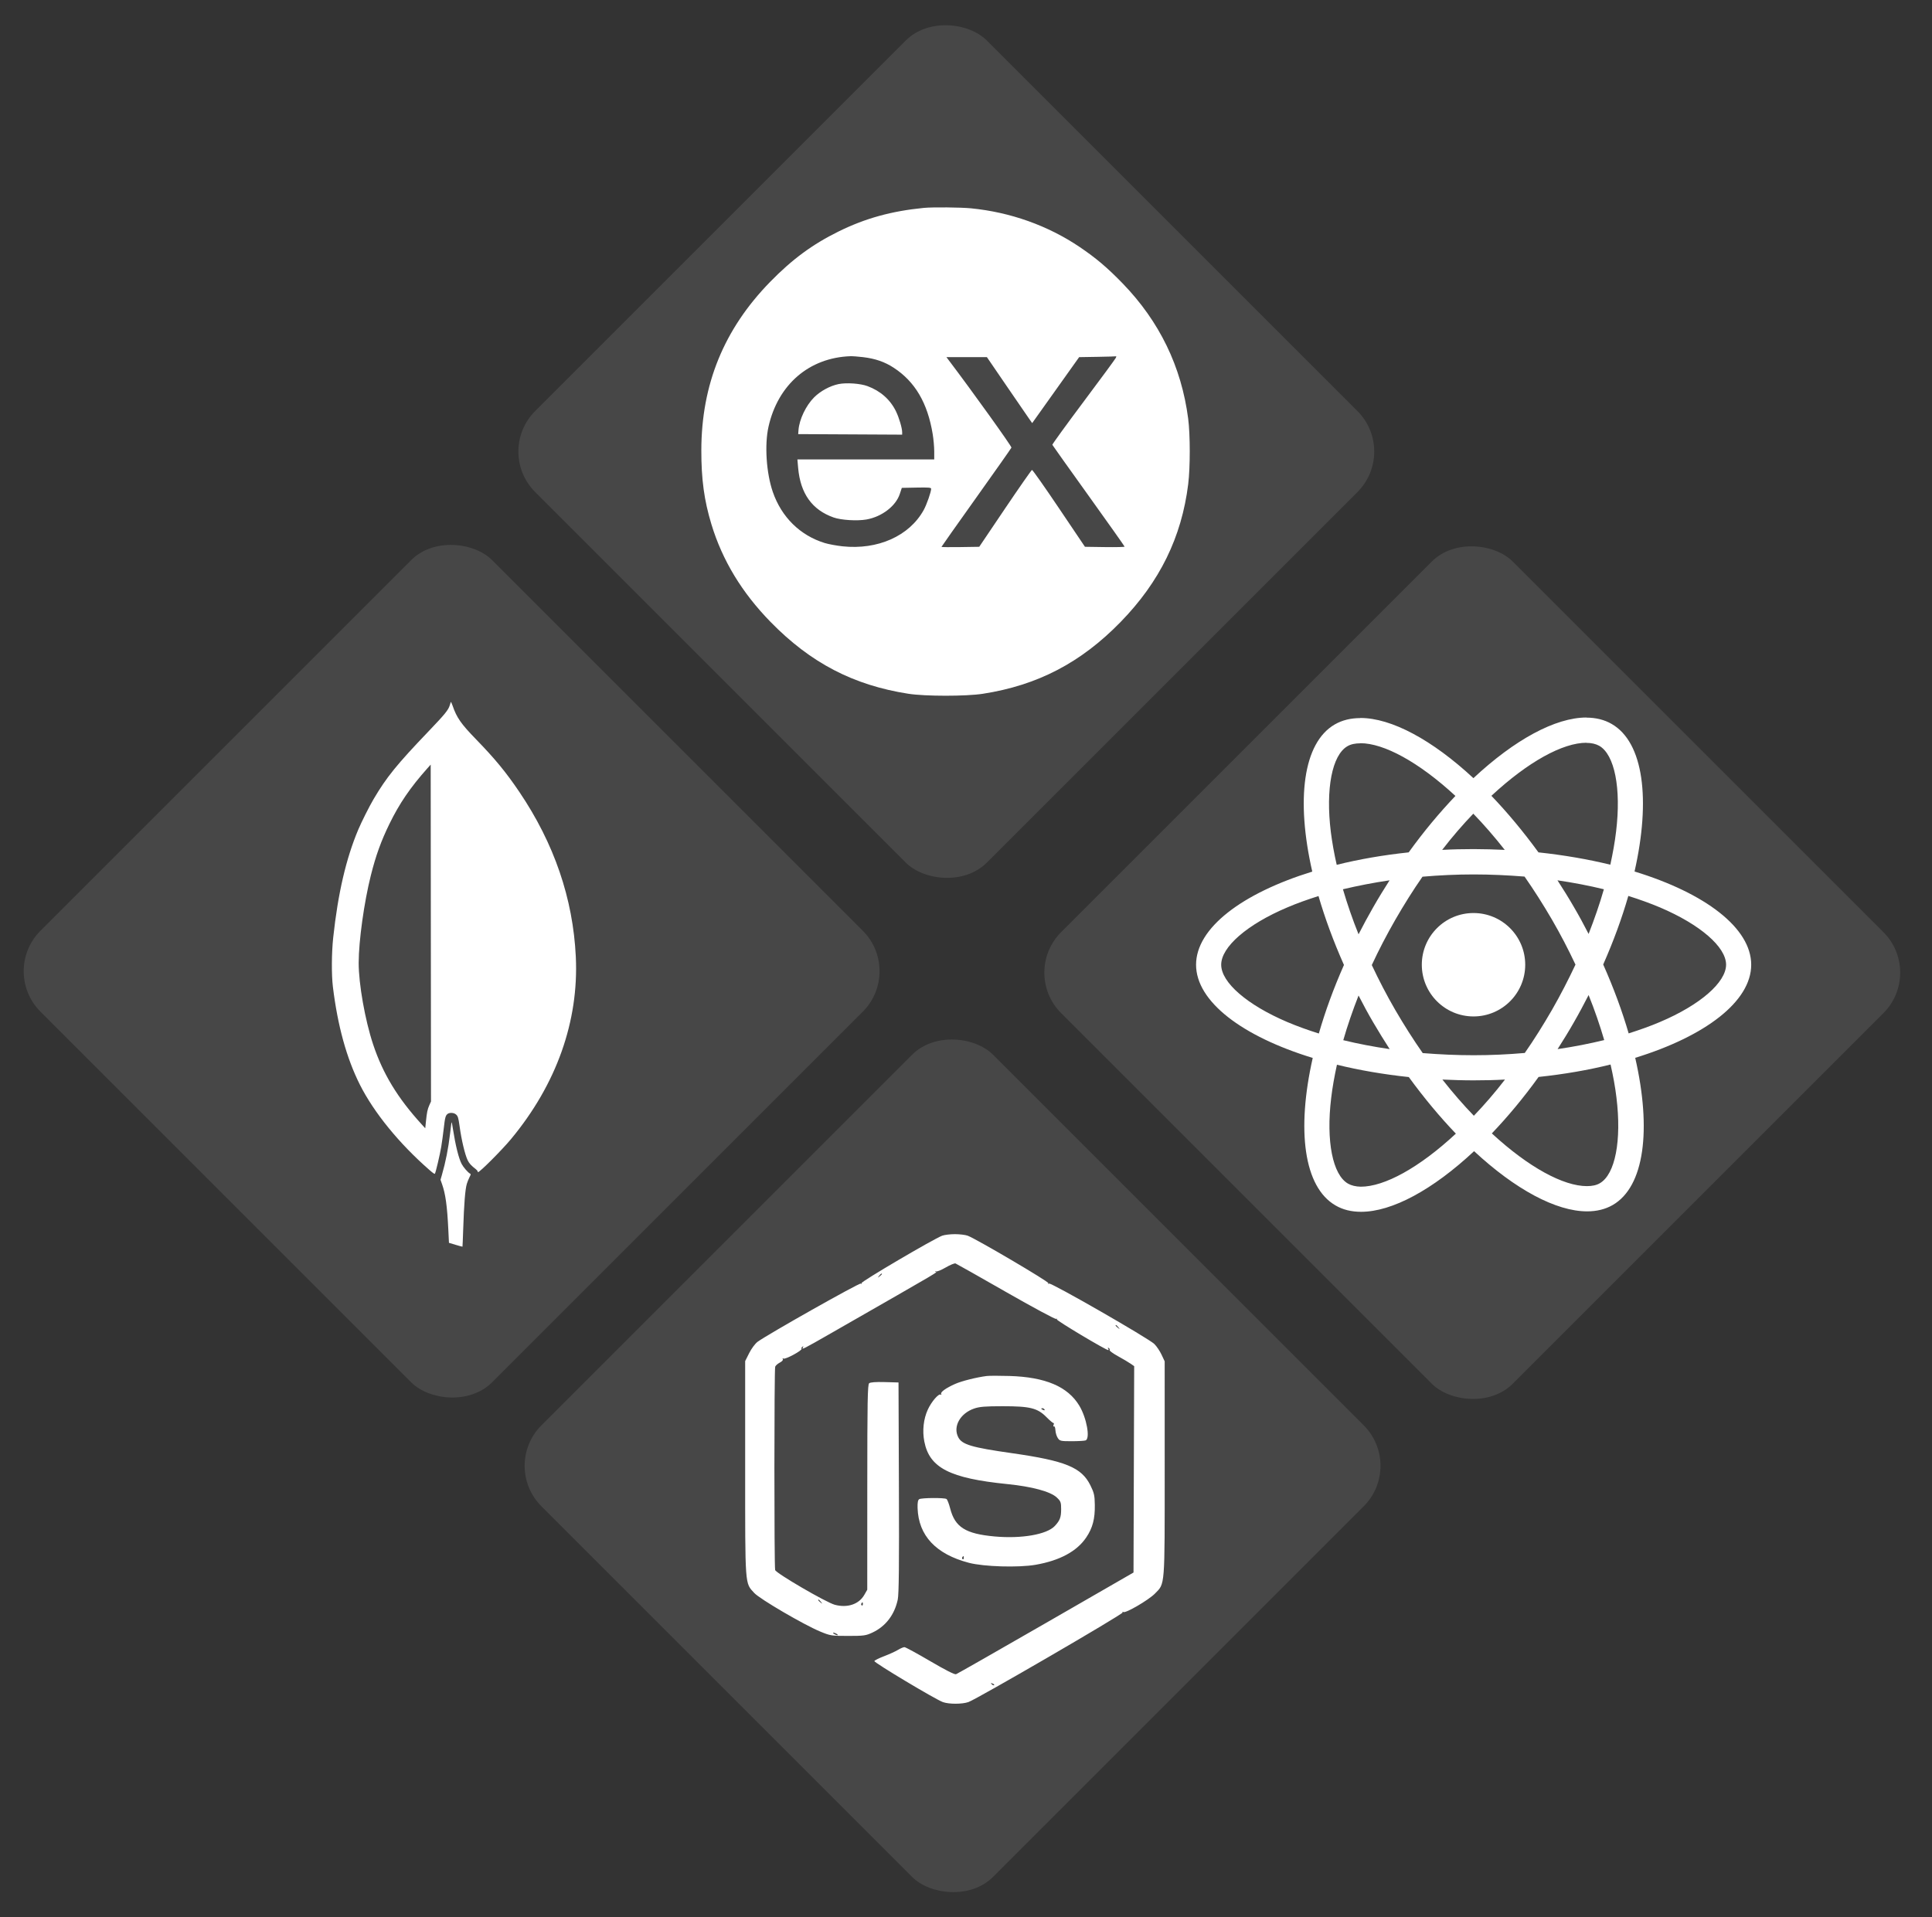 <svg width="135" height="134" viewBox="0 0 135 134" fill="none" xmlns="http://www.w3.org/2000/svg">
<rect x="0" y="0" width="135" height="134" fill="#333333" stroke="none"/>
<rect y="67.875" width="44.63" height="44.63" rx="4" transform="rotate(-45 0 67.875)" fill="white" fill-opacity="0.1"/>
<path fill-rule="evenodd" clip-rule="evenodd" d="M31.498 49.066C31.487 49.098 31.457 49.195 31.431 49.281C31.33 49.62 31.105 49.898 29.951 51.104C27.726 53.429 27.006 54.318 26.107 55.845C25.804 56.36 25.268 57.425 25.035 57.977C24.181 59.999 23.614 62.442 23.282 65.534C23.169 66.589 23.159 68.13 23.261 68.963C23.594 71.691 24.217 73.953 25.145 75.801C26.127 77.754 27.899 79.928 30.015 81.774C30.286 82.01 30.368 82.063 30.393 82.019C30.456 81.906 30.738 80.702 30.831 80.15C30.883 79.84 30.963 79.254 31.009 78.849C31.094 78.096 31.134 77.948 31.286 77.841C31.426 77.743 31.716 77.762 31.854 77.879C31.998 78.001 32.03 78.104 32.112 78.697C32.245 79.663 32.484 80.675 32.676 81.081C32.782 81.305 32.931 81.468 33.253 81.714C33.319 81.764 33.372 81.83 33.372 81.86C33.372 81.891 33.388 81.916 33.407 81.916C33.532 81.916 35.079 80.365 35.704 79.612C38.882 75.786 40.451 71.371 40.235 66.863C40.04 62.793 38.722 58.946 36.291 55.347C35.358 53.967 34.591 53.035 33.275 51.68C32.215 50.59 31.909 50.151 31.626 49.319C31.566 49.145 31.51 49.033 31.498 49.066ZM30.002 77.234C29.871 77.526 29.828 77.734 29.762 78.384L29.715 78.852L29.466 78.579C27.783 76.737 26.751 75.037 26.069 72.981C25.508 71.291 25.059 68.75 25.063 67.285C25.067 65.745 25.442 63.055 25.913 61.18C26.262 59.791 26.625 58.785 27.207 57.59C27.911 56.148 28.66 55.049 29.862 53.697L30.095 53.436L30.105 65.208L30.116 76.98L30.002 77.234ZM31.536 78.522C31.523 78.618 31.485 78.925 31.452 79.204C31.325 80.276 31.143 81.196 30.876 82.123L30.781 82.452L30.89 82.761C31.131 83.446 31.245 84.272 31.325 85.899L31.371 86.858L31.838 86.998C32.095 87.075 32.31 87.133 32.316 87.127C32.322 87.121 32.344 86.591 32.365 85.95C32.425 84.118 32.504 83.128 32.62 82.735C32.654 82.617 32.735 82.417 32.798 82.29C32.908 82.072 32.91 82.057 32.843 82.021C32.697 81.943 32.38 81.577 32.26 81.349C32.053 80.957 31.833 80.073 31.647 78.892C31.57 78.404 31.558 78.365 31.536 78.522Z" fill="white"/>
<rect x="34.566" y="31.558" width="44.63" height="44.63" rx="4" transform="rotate(-45 34.566 31.558)" fill="white" fill-opacity="0.1"/>
<path fill-rule="evenodd" clip-rule="evenodd" d="M64.557 14.529C62.292 14.751 60.459 15.258 58.593 16.179C56.767 17.08 55.356 18.12 53.813 19.701C50.59 23.003 49.016 26.854 49.006 31.459C49.002 33.491 49.202 34.962 49.71 36.639C50.475 39.162 51.841 41.416 53.849 43.471C56.643 46.329 59.628 47.885 63.473 48.485C64.644 48.668 67.502 48.669 68.678 48.486C72.507 47.892 75.536 46.312 78.311 43.46C81.04 40.657 82.567 37.539 83.026 33.839C83.172 32.66 83.171 30.381 83.024 29.253C82.551 25.618 81.019 22.461 78.439 19.8C77.374 18.702 76.57 18.022 75.433 17.256C73.213 15.76 70.595 14.829 67.852 14.559C67.128 14.488 65.163 14.47 64.557 14.529ZM60.294 24.958C61.16 25.061 61.815 25.287 62.447 25.699C63.942 26.674 64.816 28.163 65.173 30.339C65.232 30.697 65.28 31.242 65.28 31.55L65.28 32.109H60.5H55.719L55.77 32.693C55.927 34.492 56.745 35.636 58.253 36.166C58.781 36.351 59.889 36.419 60.536 36.307C61.61 36.12 62.59 35.374 62.871 34.53L63.015 34.096L64.039 34.076C64.886 34.06 65.064 34.074 65.064 34.159C65.064 34.38 64.751 35.272 64.541 35.65C63.536 37.462 61.331 38.445 58.866 38.18C58.454 38.135 57.898 38.032 57.632 37.951C55.911 37.424 54.607 36.141 53.999 34.375C53.546 33.058 53.416 31.085 53.7 29.821C54.363 26.871 56.54 24.997 59.426 24.894C59.567 24.889 59.957 24.918 60.294 24.958ZM77.974 25.002C77.95 25.067 76.935 26.448 75.719 28.071C74.504 29.695 73.52 31.052 73.533 31.086C73.547 31.12 74.688 32.724 76.07 34.651C77.452 36.577 78.582 38.176 78.582 38.203C78.582 38.231 77.959 38.245 77.197 38.234L75.812 38.214L73.998 35.521C73.001 34.039 72.152 32.834 72.112 32.842C72.072 32.849 71.226 34.062 70.232 35.535L68.425 38.214L67.106 38.234C66.38 38.245 65.786 38.239 65.786 38.22C65.786 38.202 66.878 36.656 68.211 34.785C69.545 32.914 70.654 31.337 70.675 31.282C70.705 31.203 67.934 27.339 66.308 25.192L66.131 24.957H67.545H68.959L70.28 26.89C71.007 27.953 71.719 28.991 71.863 29.196L72.124 29.57L73.765 27.265L75.406 24.96L76.687 24.939C77.391 24.927 77.979 24.91 77.993 24.901C78.008 24.892 77.999 24.938 77.974 25.002ZM58.594 26.843C57.999 26.965 57.328 27.329 56.884 27.773C56.317 28.34 55.853 29.312 55.796 30.05L55.774 30.339L59.407 30.358L63.039 30.377V30.211C63.039 29.918 62.826 29.197 62.605 28.743C62.207 27.926 61.521 27.319 60.617 26.985C60.113 26.798 59.148 26.731 58.594 26.843Z" fill="white"/>
<rect x="35.004" y="102.442" width="44.63" height="44.63" rx="4" transform="rotate(-45 35.004 102.442)" fill="white" fill-opacity="0.1"/>
<path fill-rule="evenodd" clip-rule="evenodd" d="M65.834 86.36C65.227 86.588 60.141 89.579 60.2 89.675C60.237 89.733 60.217 89.745 60.151 89.705C60.047 89.641 53.587 93.287 52.929 93.781C52.765 93.904 52.504 94.257 52.35 94.564L52.069 95.124V102.612C52.069 110.951 52.044 110.609 52.702 111.327C53.093 111.753 56.176 113.555 57.329 114.031C58.018 114.316 58.109 114.33 59.258 114.33C60.367 114.33 60.506 114.31 60.975 114.089C61.889 113.657 62.504 112.853 62.731 111.793C62.811 111.422 62.833 109.307 62.812 103.951L62.784 96.617L61.823 96.59C61.195 96.573 60.818 96.601 60.733 96.671C60.624 96.761 60.603 97.924 60.602 103.939L60.6 111.101L60.393 111.463C60.018 112.12 59.211 112.39 58.331 112.153C57.727 111.991 54.225 109.95 54.164 109.725C54.093 109.46 54.095 95.7 54.167 95.514C54.199 95.432 54.346 95.302 54.495 95.225C54.651 95.145 54.738 95.043 54.701 94.984C54.663 94.922 54.68 94.907 54.744 94.947C54.872 95.026 56.079 94.373 56.01 94.263C55.984 94.22 56.011 94.155 56.071 94.118C56.143 94.073 56.154 94.091 56.103 94.173C55.988 94.358 56.121 94.291 58.052 93.185C66.285 88.468 65.446 88.964 65.358 88.868C65.32 88.826 65.338 88.82 65.398 88.854C65.458 88.888 65.763 88.766 66.076 88.584C66.389 88.401 66.701 88.273 66.769 88.299C66.837 88.325 68.423 89.222 70.294 90.292C72.165 91.363 73.742 92.21 73.798 92.176C73.853 92.142 73.874 92.154 73.843 92.204C73.796 92.279 77.27 94.356 77.442 94.356C77.474 94.356 77.469 94.308 77.433 94.25C77.392 94.183 77.408 94.169 77.475 94.21C77.535 94.247 77.562 94.312 77.536 94.355C77.509 94.397 77.769 94.588 78.114 94.778C78.459 94.967 78.856 95.202 78.996 95.3L79.252 95.477L79.228 102.688L79.205 109.899L73.082 113.427C69.714 115.367 66.888 116.978 66.802 117.008C66.702 117.041 66.036 116.703 64.989 116.087C64.078 115.552 63.272 115.114 63.198 115.114C63.123 115.114 62.918 115.202 62.741 115.309C62.565 115.416 62.129 115.614 61.774 115.749C61.419 115.884 61.114 116.036 61.097 116.087C61.062 116.192 65.371 118.772 65.886 118.955C66.314 119.108 67.237 119.106 67.67 118.952C68.281 118.735 78.51 112.792 78.447 112.691C78.412 112.634 78.432 112.622 78.496 112.661C78.656 112.759 80.257 111.824 80.7 111.374C81.415 110.646 81.385 111.028 81.384 102.62L81.383 95.141L81.166 94.677C81.047 94.423 80.821 94.087 80.663 93.93C80.272 93.541 73.44 89.62 73.302 89.705C73.237 89.745 73.217 89.733 73.252 89.675C73.311 89.581 68.222 86.587 67.618 86.36C67.46 86.301 67.058 86.252 66.727 86.252C66.395 86.252 65.993 86.301 65.834 86.36ZM61.624 89.041C61.624 89.06 61.551 89.132 61.462 89.202C61.315 89.317 61.311 89.314 61.427 89.167C61.548 89.013 61.624 88.965 61.624 89.041ZM78.15 92.765C78.265 92.911 78.262 92.915 78.115 92.8C77.96 92.679 77.911 92.604 77.987 92.604C78.007 92.604 78.08 92.676 78.15 92.765ZM68.953 96.165C68.255 96.251 67.214 96.511 66.745 96.717C66.103 97 65.689 97.298 65.766 97.422C65.8 97.477 65.786 97.496 65.735 97.465C65.588 97.374 65.088 97.955 64.83 98.516C64.53 99.168 64.441 99.988 64.587 100.741C64.946 102.587 66.363 103.313 70.391 103.719C72.112 103.892 73.402 104.241 73.841 104.653C74.119 104.914 74.148 104.991 74.148 105.467C74.148 106.041 74.064 106.263 73.703 106.649C73.146 107.242 71.375 107.55 69.498 107.379C67.465 107.194 66.73 106.731 66.394 105.422C66.31 105.095 66.194 104.797 66.136 104.76C65.987 104.663 64.387 104.675 64.23 104.774C64.139 104.832 64.105 105.017 64.117 105.395C64.18 107.319 65.394 108.615 67.701 109.22C68.745 109.494 71.162 109.566 72.359 109.359C74.049 109.066 75.251 108.418 75.903 107.447C76.35 106.781 76.516 106.151 76.501 105.171C76.492 104.51 76.45 104.326 76.192 103.805C75.571 102.55 74.451 102.092 70.7 101.557C67.897 101.158 67.226 100.959 66.96 100.448C66.575 99.707 67.083 98.782 68.064 98.441C68.442 98.31 68.839 98.277 70.067 98.277C71.985 98.277 72.496 98.405 73.126 99.043C73.357 99.277 73.575 99.46 73.612 99.45C73.648 99.441 73.651 99.501 73.619 99.585C73.587 99.669 73.599 99.714 73.646 99.686C73.693 99.657 73.739 99.778 73.748 99.954C73.757 100.13 73.832 100.375 73.913 100.498C74.05 100.707 74.114 100.722 74.885 100.722C75.339 100.722 75.776 100.697 75.857 100.666C76.192 100.538 75.931 99.093 75.42 98.244C74.614 96.903 73.05 96.238 70.53 96.163C69.841 96.142 69.132 96.144 68.953 96.165ZM72.988 98.507C73.021 98.559 72.983 98.575 72.901 98.543C72.74 98.482 72.711 98.416 72.844 98.416C72.892 98.416 72.957 98.457 72.988 98.507ZM67.345 108.883C67.345 108.956 67.31 108.995 67.266 108.968C67.223 108.942 67.212 108.881 67.241 108.834C67.316 108.713 67.345 108.727 67.345 108.883ZM57.368 111.954C57.484 112.1 57.48 112.104 57.333 111.989C57.179 111.868 57.13 111.793 57.206 111.793C57.225 111.793 57.298 111.865 57.368 111.954ZM60.294 112.112C60.294 112.185 60.259 112.224 60.215 112.197C60.172 112.171 60.161 112.11 60.19 112.063C60.265 111.942 60.294 111.956 60.294 112.112ZM58.47 114.191C58.546 114.24 58.567 114.281 58.516 114.281C58.465 114.281 58.361 114.24 58.284 114.191C58.208 114.142 58.187 114.102 58.238 114.102C58.289 114.102 58.393 114.142 58.47 114.191ZM69.466 117.771C69.437 117.8 69.362 117.772 69.299 117.708C69.209 117.617 69.219 117.607 69.352 117.657C69.443 117.691 69.494 117.743 69.466 117.771Z" fill="white"/>
<rect x="71.318" y="67.975" width="44.63" height="44.63" rx="4" transform="rotate(-45 71.318 67.975)" fill="white" fill-opacity="0.1"/>
<path d="M122.367 67.422C122.367 64.852 119.149 62.417 114.215 60.907C115.354 55.878 114.847 51.877 112.618 50.596C112.104 50.296 111.503 50.153 110.847 50.153V51.917C111.21 51.917 111.503 51.988 111.748 52.122C112.823 52.739 113.29 55.087 112.926 58.108C112.839 58.851 112.697 59.634 112.523 60.432C110.973 60.053 109.281 59.76 107.502 59.57C106.435 58.108 105.328 56.779 104.213 55.617C106.79 53.221 109.21 51.909 110.855 51.909V50.145C108.68 50.145 105.834 51.695 102.956 54.383C100.078 51.711 97.231 50.177 95.057 50.177V51.94C96.694 51.94 99.121 53.245 101.699 55.625C100.592 56.787 99.485 58.108 98.433 59.57C96.646 59.76 94.954 60.053 93.404 60.44C93.222 59.65 93.088 58.883 92.993 58.147C92.621 55.127 93.08 52.779 94.147 52.154C94.385 52.011 94.693 51.948 95.057 51.948V50.185C94.393 50.185 93.792 50.327 93.27 50.628C91.048 51.909 90.55 55.902 91.696 60.914C86.778 62.433 83.576 64.86 83.576 67.422C83.576 69.992 86.794 72.427 91.728 73.937C90.59 78.966 91.096 82.966 93.325 84.247C93.839 84.548 94.44 84.69 95.104 84.69C97.279 84.69 100.125 83.141 103.003 80.452C105.881 83.125 108.728 84.659 110.902 84.659C111.566 84.659 112.167 84.516 112.689 84.216C114.911 82.935 115.409 78.942 114.262 73.929C119.165 72.419 122.367 69.984 122.367 67.422ZM112.072 62.148C111.78 63.168 111.416 64.22 111.005 65.271C110.681 64.639 110.341 64.006 109.969 63.374C109.605 62.741 109.218 62.124 108.83 61.523C109.953 61.689 111.036 61.895 112.072 62.148ZM108.451 70.569C107.834 71.636 107.202 72.648 106.545 73.589C105.367 73.692 104.173 73.747 102.971 73.747C101.778 73.747 100.584 73.692 99.413 73.597C98.757 72.656 98.117 71.652 97.5 70.592C96.899 69.557 96.353 68.505 95.855 67.445C96.346 66.386 96.899 65.326 97.492 64.291C98.109 63.223 98.741 62.211 99.398 61.27C100.576 61.168 101.77 61.112 102.971 61.112C104.165 61.112 105.359 61.168 106.53 61.262C107.186 62.203 107.826 63.208 108.443 64.267C109.044 65.303 109.589 66.354 110.088 67.414C109.589 68.473 109.044 69.533 108.451 70.569ZM111.005 69.541C111.432 70.6 111.795 71.66 112.096 72.688C111.06 72.941 109.969 73.154 108.838 73.32C109.226 72.712 109.613 72.087 109.977 71.446C110.341 70.814 110.681 70.173 111.005 69.541ZM102.987 77.977C102.252 77.218 101.517 76.372 100.789 75.447C101.501 75.479 102.228 75.503 102.964 75.503C103.707 75.503 104.442 75.487 105.162 75.447C104.45 76.372 103.715 77.218 102.987 77.977ZM97.105 73.32C95.982 73.154 94.899 72.949 93.863 72.696C94.155 71.676 94.519 70.624 94.93 69.573C95.254 70.205 95.594 70.838 95.966 71.47C96.338 72.103 96.717 72.719 97.105 73.32ZM102.948 56.866C103.683 57.625 104.418 58.471 105.146 59.396C104.434 59.365 103.707 59.341 102.971 59.341C102.228 59.341 101.493 59.357 100.773 59.396C101.485 58.471 102.22 57.625 102.948 56.866ZM97.097 61.523C96.709 62.132 96.322 62.757 95.958 63.397C95.594 64.03 95.254 64.662 94.93 65.295C94.503 64.235 94.14 63.176 93.839 62.148C94.875 61.903 95.966 61.689 97.097 61.523ZM89.941 71.423C87.142 70.229 85.332 68.663 85.332 67.422C85.332 66.18 87.142 64.607 89.941 63.421C90.621 63.128 91.364 62.867 92.131 62.622C92.582 64.172 93.175 65.785 93.91 67.438C93.183 69.082 92.598 70.687 92.155 72.229C91.372 71.984 90.629 71.715 89.941 71.423ZM94.195 82.721C93.12 82.105 92.653 79.756 93.017 76.736C93.104 75.993 93.246 75.21 93.42 74.411C94.97 74.791 96.662 75.084 98.441 75.273C99.508 76.736 100.615 78.064 101.73 79.227C99.153 81.622 96.733 82.935 95.088 82.935C94.733 82.927 94.432 82.856 94.195 82.721ZM112.95 76.697C113.321 79.717 112.863 82.065 111.795 82.69C111.558 82.832 111.25 82.895 110.886 82.895C109.249 82.895 106.822 81.591 104.244 79.211C105.351 78.049 106.458 76.728 107.51 75.265C109.297 75.076 110.989 74.783 112.539 74.396C112.721 75.194 112.863 75.961 112.95 76.697ZM115.994 71.423C115.314 71.715 114.571 71.976 113.804 72.221C113.353 70.671 112.76 69.058 112.025 67.406C112.752 65.761 113.337 64.156 113.78 62.614C114.563 62.86 115.306 63.128 116.002 63.421C118.801 64.615 120.612 66.18 120.612 67.422C120.604 68.663 118.793 70.237 115.994 71.423Z" fill="white"/>
<path d="M102.963 71.036C104.959 71.036 106.576 69.418 106.576 67.422C106.576 65.427 104.959 63.809 102.963 63.809C100.967 63.809 99.35 65.427 99.35 67.422C99.35 69.418 100.967 71.036 102.963 71.036Z" fill="white"/>
</svg>
